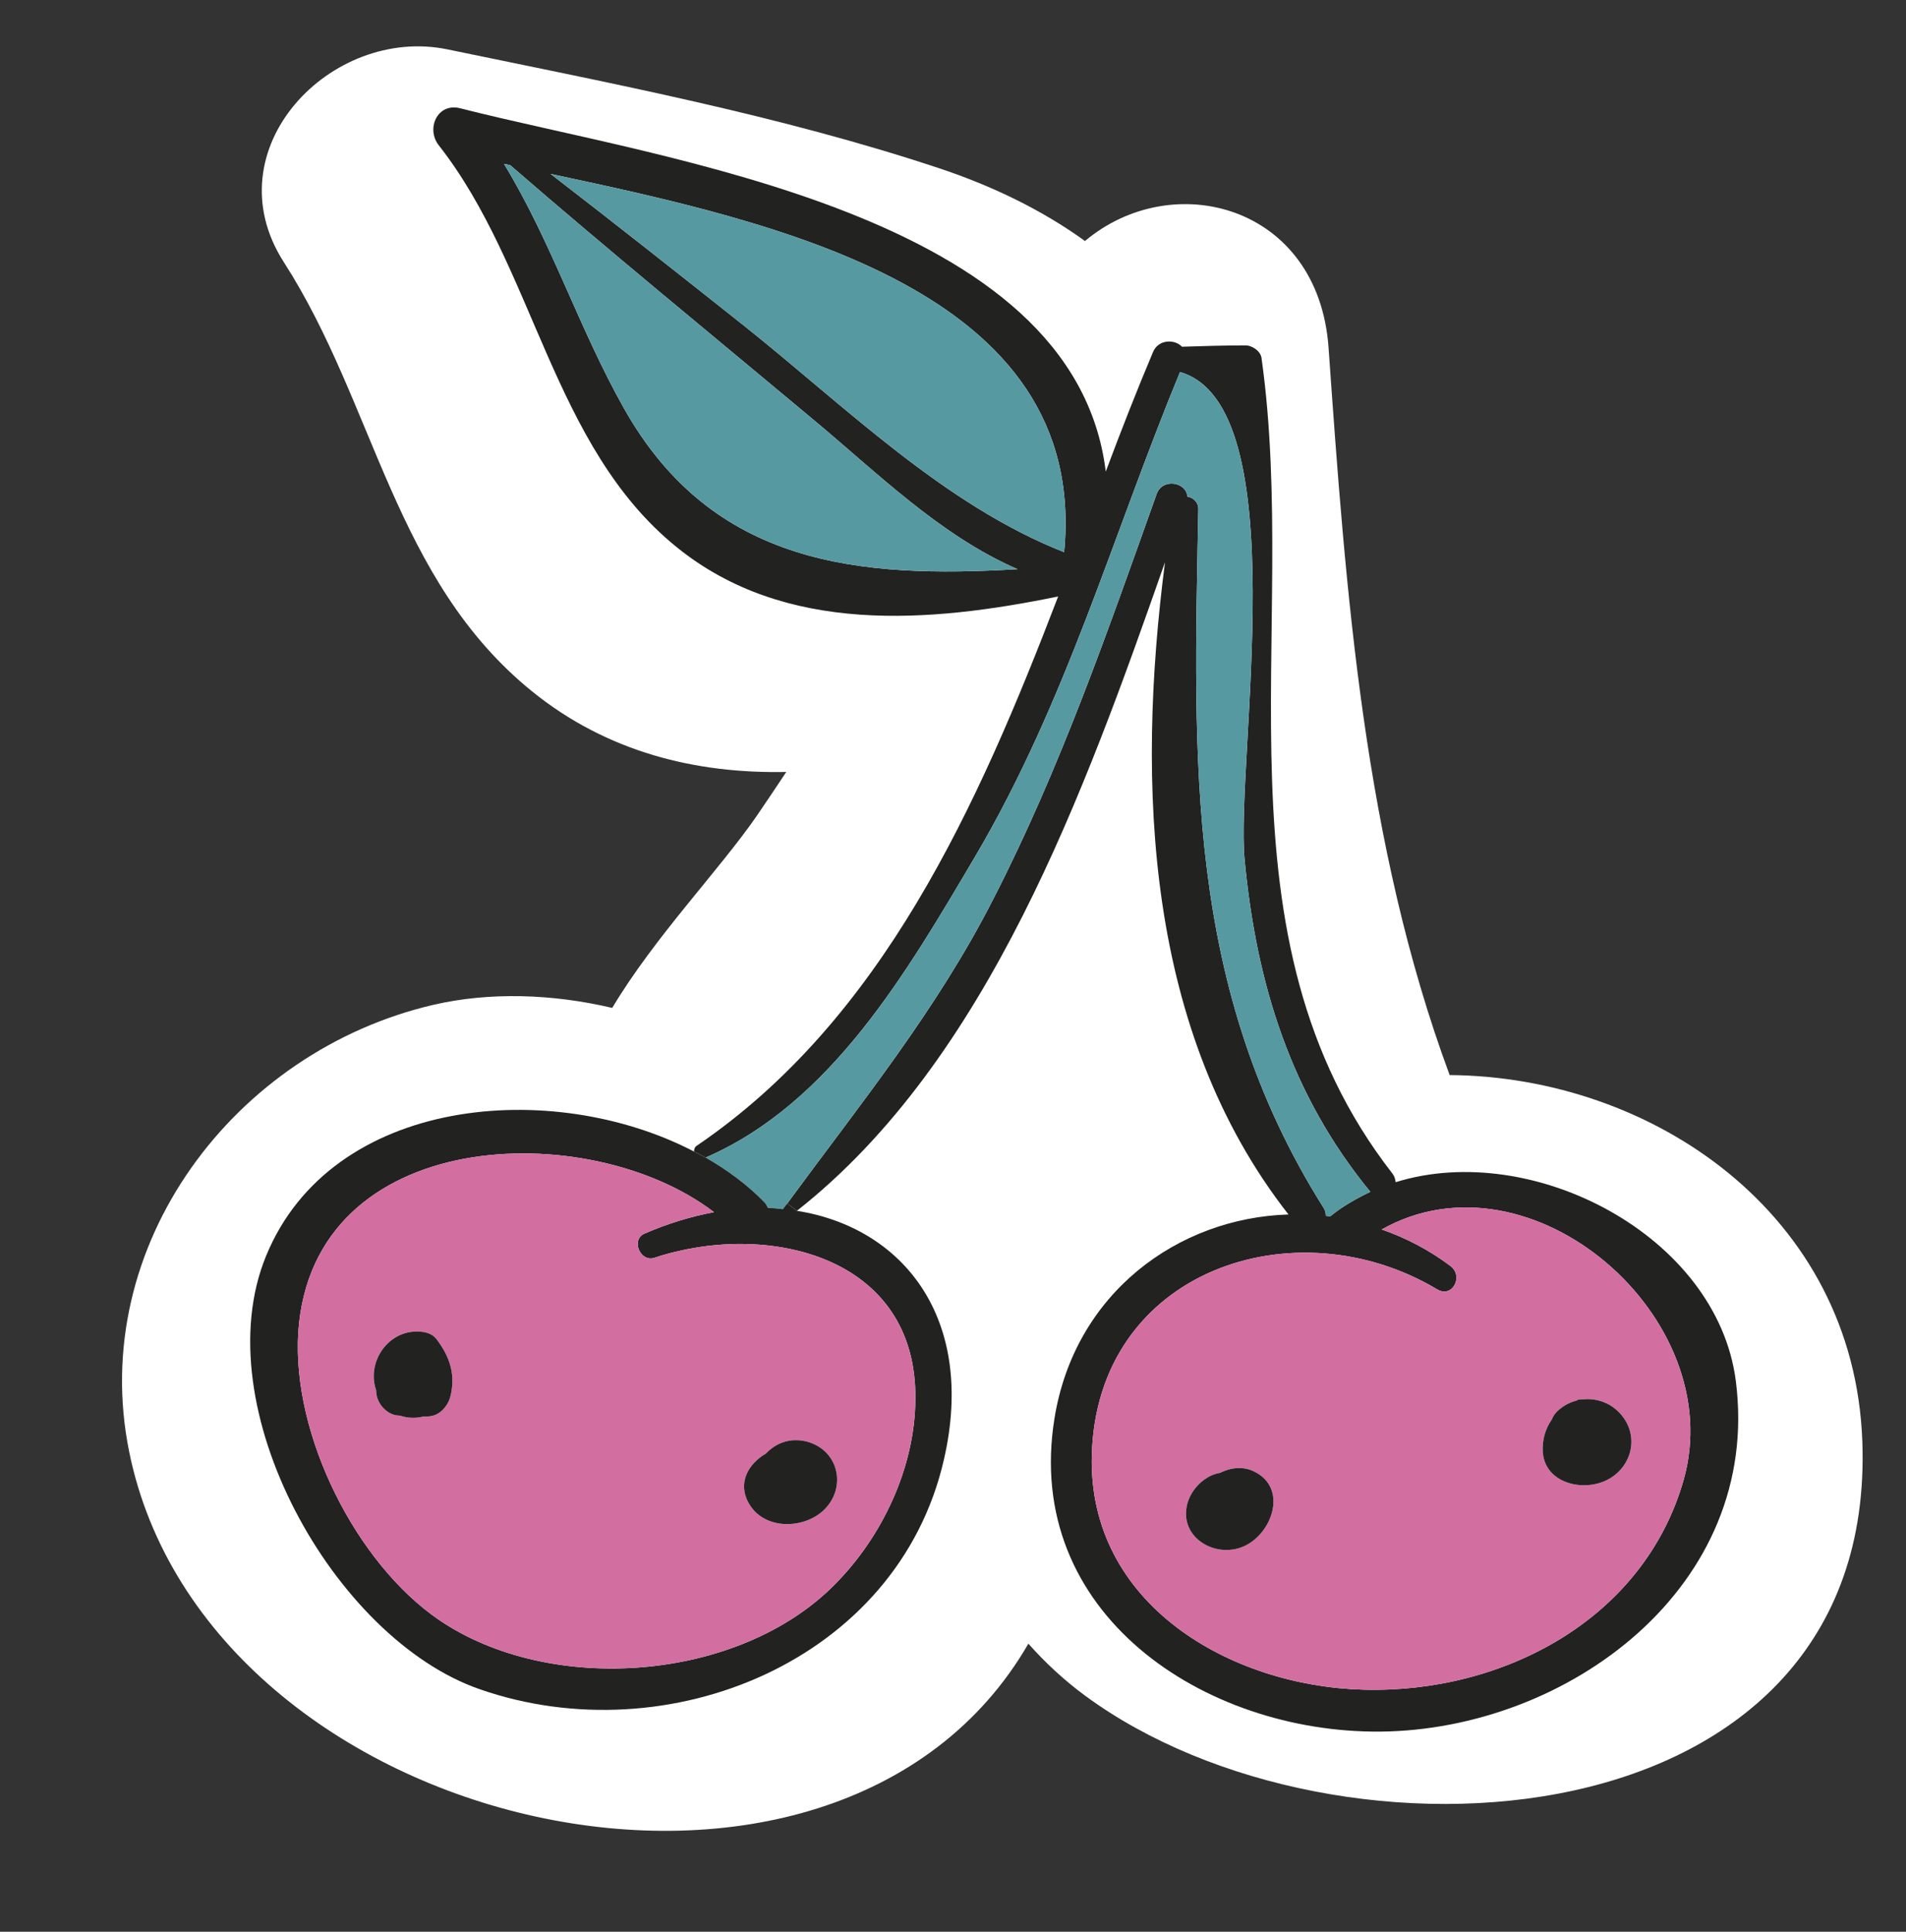 <?xml version="1.0" encoding="utf-8"?>
<!-- Generator: Adobe Illustrator 22.0.1, SVG Export Plug-In . SVG Version: 6.00 Build 0)  -->
<svg version="1.1" xmlns="http://www.w3.org/2000/svg" xmlns:xlink="http://www.w3.org/1999/xlink" x="0px" y="0px"
	 viewBox="0 0 57.265 58.014" enable-background="new 0 0 57.265 58.014" xml:space="preserve">
<rect x="0" y="0" width="57.265" height="58.014" fill="#333333" stroke="none"/>
<g id="BACKGROUND">
</g>
<g id="OBJECTS">
	<g>
		<path fill="#FFFFFF" d="M43.554,32.286c-2.579-6.968-3.117-14.481-3.638-21.843c-0.304-4.287-4.679-5.423-7.318-3.205
			c-1.316-0.952-2.833-1.671-4.39-2.188c-4.775-1.585-9.842-2.548-14.763-3.567c-3.495-0.724-7.098,3-4.915,6.394
			c2.75,4.277,3.301,9.528,7.462,12.891c2.252,1.82,4.915,2.471,7.631,2.415c-0.29,0.436-0.58,0.873-0.876,1.304
			c-1.127,1.636-3.076,3.644-4.353,5.782c-1.813-0.427-3.701-0.479-5.366-0.094C7.047,31.559,2.626,37.4,3.88,43.593
			c2.33,11.51,21.226,15.795,27.017,5.769c0.501,0.563,1.063,1.089,1.698,1.557c7.579,5.589,23.802,4.563,23.358-7.632
			C55.703,36.437,49.624,32.328,43.554,32.286z"/>
		<g>
			<path fill="#222221" d="M52.152,41.473c0.79,6.18-5.05,10.48-10.69,10.53c-5.29,0.04-10.73-3.55-9.78-9.41
				c0.61-3.77,3.72-6.02,7.03-6.12c-4.29-5.48-4.58-12.87-3.71-19.59c-2.41,6.87-5.31,14.96-11.06,19.48l-0.29-0.22
				c2.21-3.01,4.49-5.8,6.2-9.16c2-3.9,3.43-8.03,4.9-12.15c0.18-0.49,0.9-0.35,0.92,0.08c0.17,0.03,0.33,0.16,0.33,0.37
				c-0.14,7.56-0.42,14.36,3.77,21c0.05,0.08,0.06,0.16,0.06,0.23c0.05,0.01,0.09,0.01,0.14,0.01c0.37-0.3,0.78-0.53,1.2-0.73
				c-2.39-2.91-3.43-6.26-3.78-10c-0.27-2.96,1.57-13.62-1.94-14.62c-2.04,4.94-3.41,9.9-6.16,14.56c-2.03,3.43-4.31,7.39-8.09,9.03
				l-0.35-0.18c0-0.07,0.02-0.14,0.09-0.18c5.57-3.79,8.43-10.18,10.85-16.49c-3.86,0.79-8.2,1.16-11.46-1.48
				c-3.75-3.03-4.26-8.39-7.15-12.07c-0.39-0.5-0.04-1.29,0.65-1.11c6.1,1.56,18.44,3.13,19.39,10.91c0.46-1.23,0.93-2.43,1.42-3.59
				c0.16-0.39,0.66-0.39,0.87-0.16c0.63-0.02,1.26-0.04,1.89-0.04c0.2-0.01,0.47,0.16,0.5,0.38c1.16,8.26-1.63,17.36,3.94,24.5
				c0.06,0.08,0.08,0.17,0.09,0.25C46.042,34.223,51.592,37.113,52.152,41.473z M50.582,44.453c1.39-4.86-4.57-10.06-9.07-7.53
				c0.72,0.25,1.42,0.61,2.07,1.1c0.4,0.31,0.05,0.97-0.4,0.7c-4.28-2.56-10.24-0.57-10.38,4.99c-0.11,4.46,4.15,6.92,8.15,7.03
				C45.142,50.863,49.382,48.643,50.582,44.453z M31.972,16.583c0.76-7.89-8.64-9.91-15.43-11.36c1.96,1.51,3.91,3.05,5.85,4.59
				C25.392,12.203,28.362,15.163,31.972,16.583z M18.752,12.273c2.67,4.73,7.08,5.1,11.82,4.82c-2.33-1.01-4.22-2.9-6.17-4.52
				c-3.03-2.53-6.09-5.03-9.07-7.61c-0.06-0.02-0.12-0.03-0.19-0.04C16.572,7.263,17.392,9.863,18.752,12.273z"/>
			<path fill="#D36EA1" d="M41.512,36.923c4.5-2.53,10.46,2.67,9.07,7.53c-1.2,4.19-5.44,6.41-9.63,6.29
				c-4-0.11-8.26-2.57-8.15-7.03c0.14-5.56,6.1-7.55,10.38-4.99c0.45,0.27,0.8-0.39,0.4-0.7
				C42.932,37.533,42.232,37.173,41.512,36.923z M48.152,44.503c0.74-0.28,1.1-1.13,0.69-1.83c-0.29-0.48-0.78-0.69-1.26-0.65
				c-0.06,0-0.12,0-0.19,0.02c-0.01,0.01-0.02,0.02-0.03,0.02c-0.19,0.05-0.37,0.14-0.53,0.28c-0.11,0.09-0.17,0.19-0.21,0.29
				c-0.19,0.27-0.29,0.61-0.27,0.96C46.402,44.483,47.422,44.783,48.152,44.503z M37.462,46.393c0.79-0.43,1.2-1.7,0.24-2.19
				c-0.34-0.18-0.73-0.13-1.05,0.03c-0.44,0.07-0.86,0.47-0.98,0.93C35.402,46.213,36.602,46.863,37.462,46.393z"/>
			<path fill="#222221" d="M48.842,42.673c0.41,0.7,0.05,1.55-0.69,1.83c-0.73,0.28-1.75-0.02-1.8-0.91
				c-0.02-0.35,0.08-0.69,0.27-0.96c0.04-0.1,0.1-0.2,0.21-0.29c0.16-0.14,0.34-0.23,0.53-0.28c0.01,0,0.02-0.01,0.03-0.02
				c0.07-0.02,0.13-0.02,0.19-0.02C48.062,41.983,48.552,42.193,48.842,42.673z"/>
			<path fill="#5799A1" d="M41.172,35.793c-0.42,0.2-0.83,0.43-1.2,0.73c-0.05,0-0.09,0-0.14-0.01c0-0.07-0.01-0.15-0.06-0.23
				c-4.19-6.64-3.91-13.44-3.77-21c0-0.21-0.16-0.34-0.33-0.37c-0.02-0.43-0.74-0.57-0.92-0.08c-1.47,4.12-2.9,8.25-4.9,12.15
				c-1.71,3.36-3.99,6.15-6.2,9.16c-0.05,0.06-0.09,0.11-0.13,0.17c-0.15-0.02-0.3-0.03-0.45-0.04c-0.03-0.05-0.05-0.11-0.1-0.16
				c-0.5-0.52-1.11-0.97-1.77-1.35c3.78-1.64,6.06-5.6,8.09-9.03c2.75-4.66,4.12-9.62,6.16-14.56c3.51,1,1.67,11.66,1.94,14.62
				C37.742,29.533,38.782,32.883,41.172,35.793z"/>
			<path fill="#222221" d="M37.702,44.203c0.96,0.49,0.55,1.76-0.24,2.19c-0.86,0.47-2.06-0.18-1.79-1.23
				c0.12-0.46,0.54-0.86,0.98-0.93C36.972,44.073,37.362,44.023,37.702,44.203z"/>
			<path fill="#5799A1" d="M16.542,5.223c6.79,1.45,16.19,3.47,15.43,11.36c-3.61-1.42-6.58-4.38-9.58-6.77
				C20.452,8.273,18.502,6.733,16.542,5.223z"/>
			<path fill="#5799A1" d="M30.572,17.093c-4.74,0.28-9.15-0.09-11.82-4.82c-1.36-2.41-2.18-5.01-3.61-7.35
				c0.07,0.01,0.13,0.02,0.19,0.04c2.98,2.58,6.04,5.08,9.07,7.61C26.352,14.193,28.242,16.083,30.572,17.093z"/>
			<path fill="#222221" d="M23.942,36.363c3.18,0.5,5.39,3.22,4.42,7.46c-1.38,6.06-8.3,8.87-13.94,6.91
				c-4.38-1.51-8.29-8.47-6.43-13.01c1.97-4.81,8.6-5.36,12.86-3.14l0.35,0.18c0.66,0.38,1.27,0.83,1.77,1.35
				c0.05,0.05,0.07,0.11,0.1,0.16c0.15,0.01,0.3,0.02,0.45,0.04c0.04-0.06,0.08-0.11,0.13-0.17L23.942,36.363z M27.502,42.043
				c0.07-4.36-4.49-5.38-7.84-4.27c-0.42,0.14-0.71-0.53-0.31-0.72c0.71-0.31,1.41-0.52,2.1-0.65c-3.77-2.88-12.07-2.6-12.49,3.6
				c-0.2,3.11,1.75,6.95,4.22,8.64c3.35,2.29,9.03,1.87,11.92-1.08C26.512,46.133,27.482,44.083,27.502,42.043z"/>
			<path fill="#D36EA1" d="M19.662,37.773c3.35-1.11,7.91-0.09,7.84,4.27c-0.02,2.04-0.99,4.09-2.4,5.52
				c-2.89,2.95-8.57,3.37-11.92,1.08c-2.47-1.69-4.42-5.53-4.22-8.64c0.42-6.2,8.72-6.48,12.49-3.6c-0.69,0.13-1.39,0.34-2.1,0.65
				C18.952,37.243,19.242,37.913,19.662,37.773z M24.692,45.403c0.76-0.65,0.55-1.84-0.45-2.11c-0.51-0.13-0.94,0.05-1.23,0.36
				c-0.52,0.3-0.87,0.88-0.51,1.5C22.942,45.923,24.062,45.933,24.692,45.403z M13.522,41.973c0.18-0.67,0-1.22-0.41-1.76
				c-0.18-0.23-0.53-0.25-0.79-0.21c-0.81,0.14-1.28,1.01-1.02,1.75c0,0.01,0,0.01,0,0.01c0,0.33,0.24,0.64,0.55,0.73
				c0.07,0.02,0.14,0.01,0.2,0.03c0.22,0.07,0.44,0.07,0.66,0.02c0.08,0,0.16,0,0.25-0.02
				C13.232,42.483,13.452,42.213,13.522,41.973z"/>
			<path fill="#222221" d="M24.242,43.293c1,0.27,1.21,1.46,0.45,2.11c-0.63,0.53-1.75,0.52-2.19-0.25c-0.36-0.62-0.01-1.2,0.51-1.5
				C23.302,43.343,23.732,43.163,24.242,43.293z"/>
			<path fill="#222221" d="M13.112,40.213c0.41,0.54,0.59,1.09,0.41,1.76c-0.07,0.24-0.29,0.51-0.56,0.55
				c-0.09,0.02-0.17,0.02-0.25,0.02c-0.22,0.05-0.44,0.05-0.66-0.02c-0.06-0.02-0.13-0.01-0.2-0.03c-0.31-0.09-0.55-0.4-0.55-0.73
				c0,0,0,0,0-0.01c-0.26-0.74,0.21-1.61,1.02-1.75C12.582,39.963,12.932,39.983,13.112,40.213z"/>
		</g>
	</g>
</g>
<g id="TEXTURE">
</g>
<g id="DESIGNED_BY_FREEPIK">
</g>
</svg>
